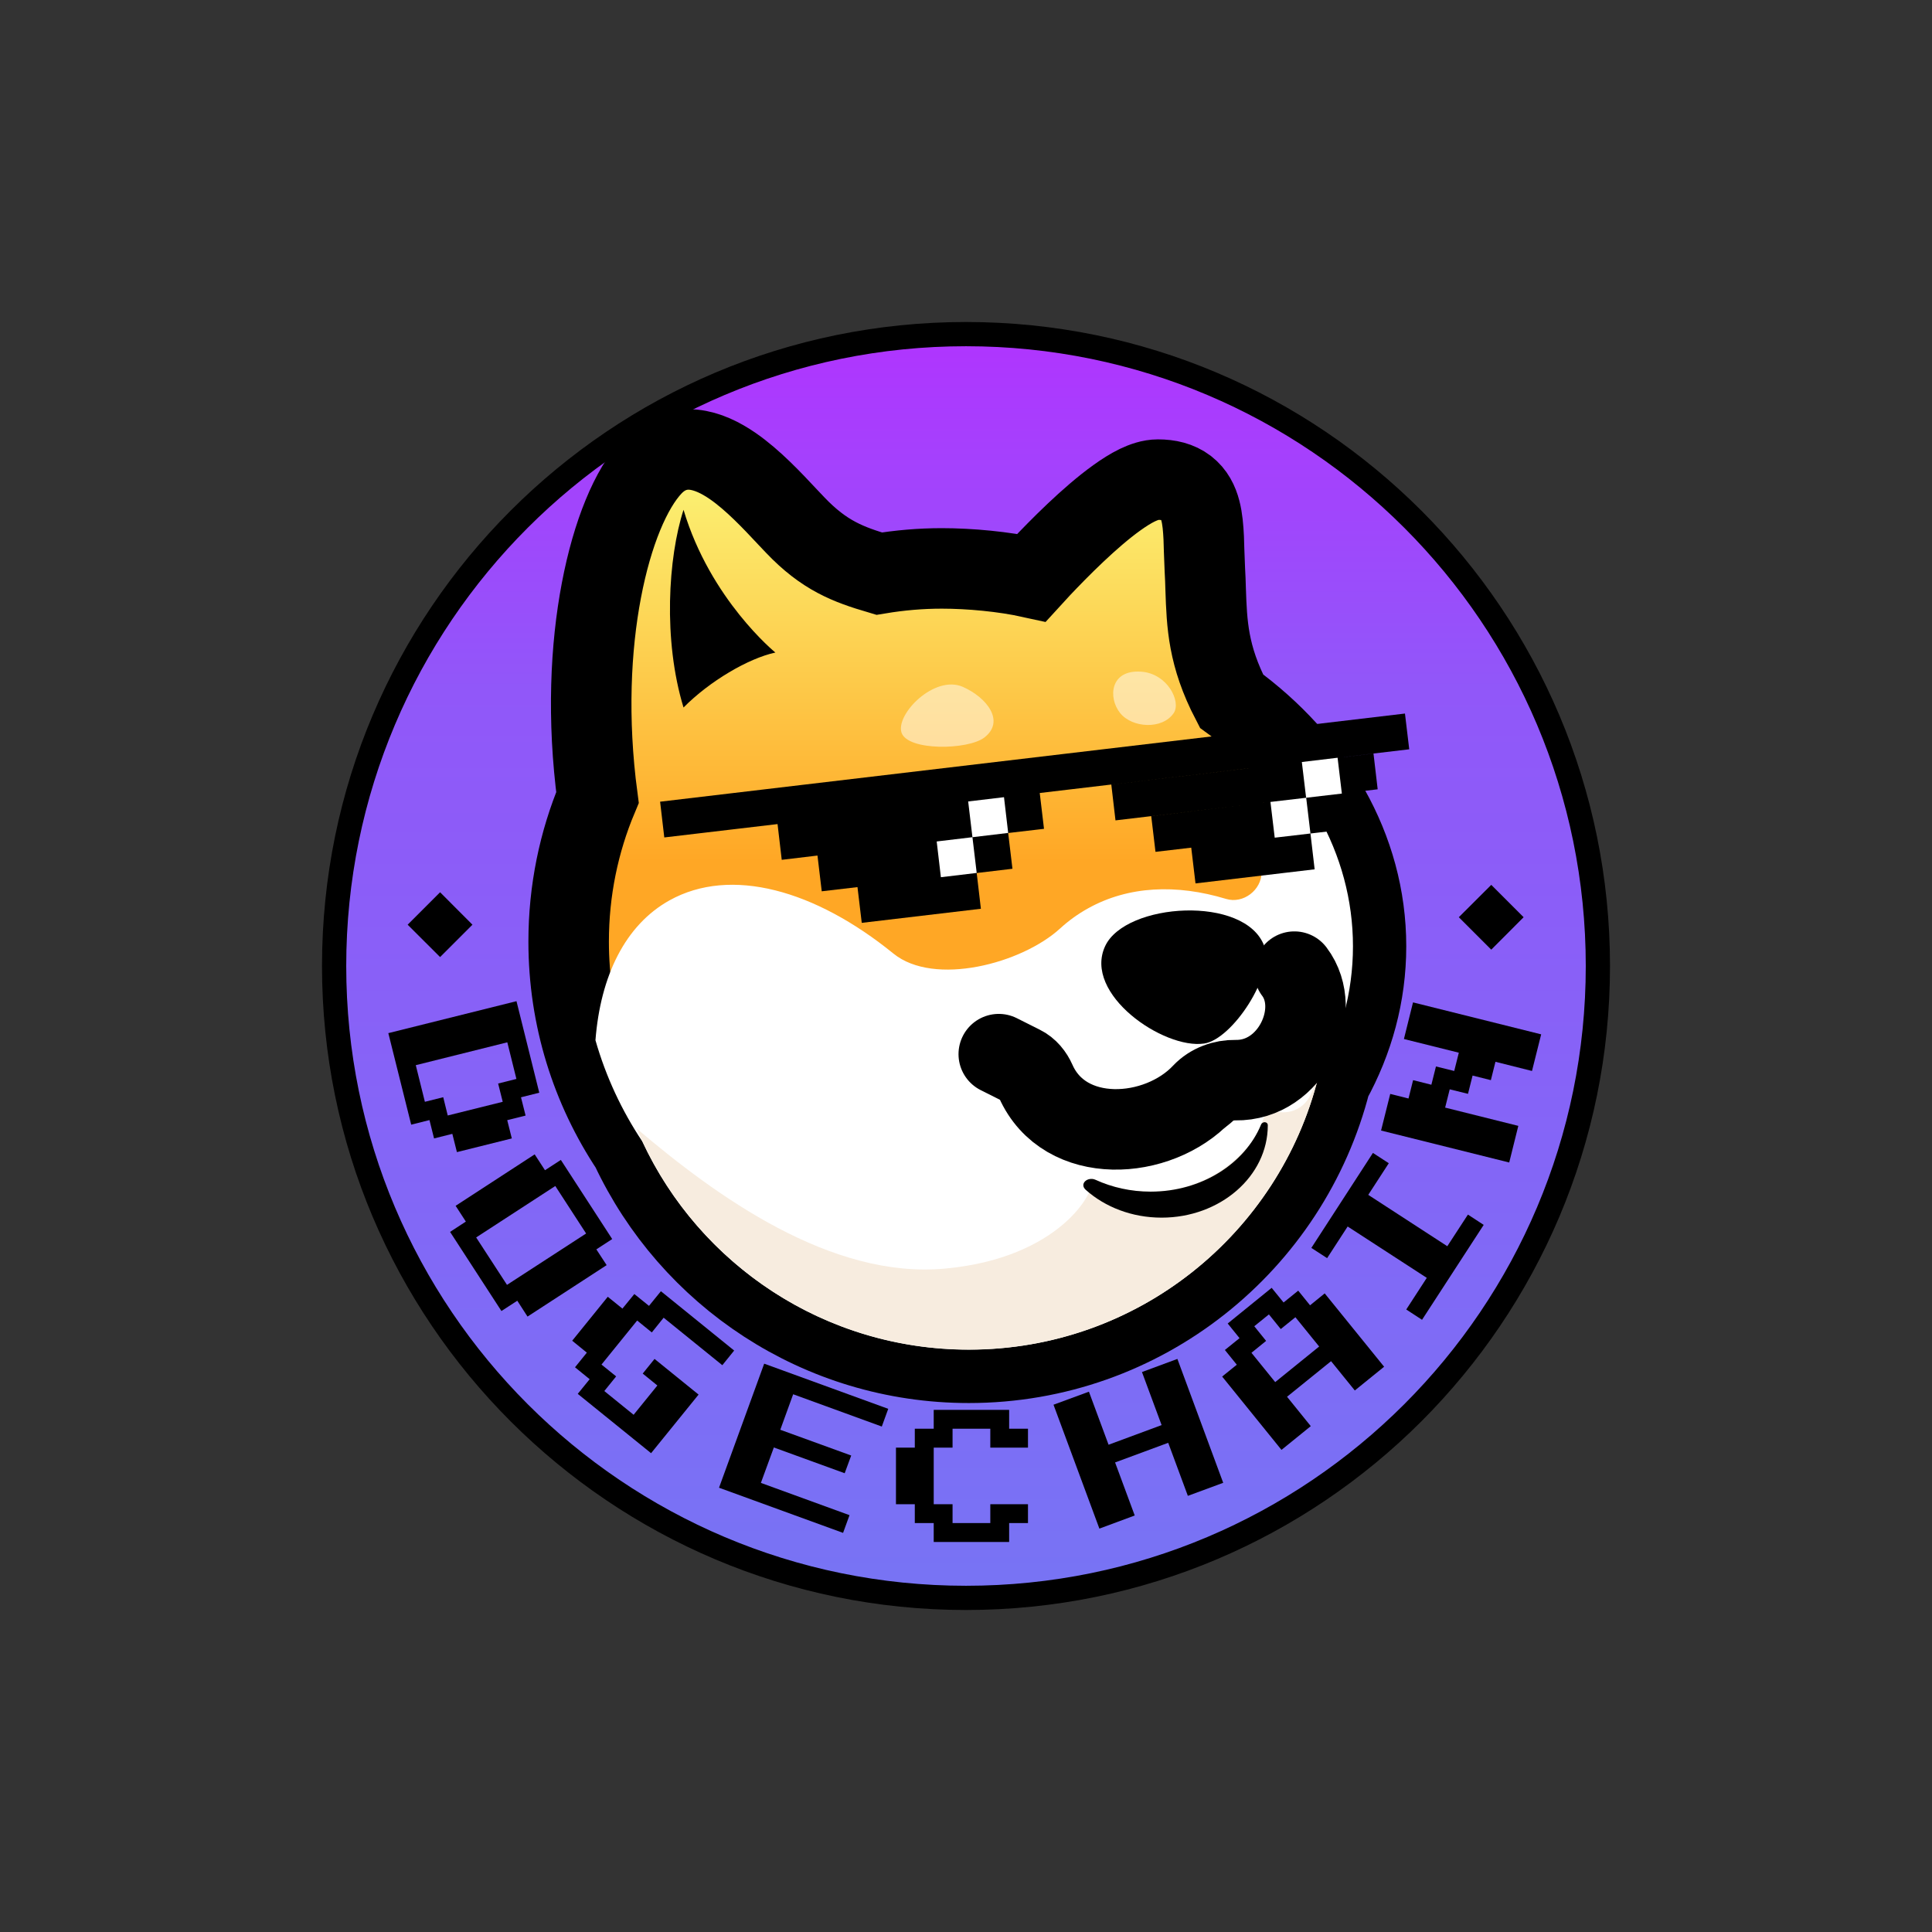 <svg width="24" height="24" viewBox="0 0 24 24" fill="none" xmlns="http://www.w3.org/2000/svg">
<rect x="0" y="0" width="24" height="24" fill="#333333" stroke="none"/>
<path d="M12 4.15C7.665 4.15 4.151 7.664 4.151 12C4.151 16.335 7.665 19.849 12 19.849C16.336 19.849 19.85 16.335 19.85 12C19.85 7.664 16.336 4.15 12 4.15Z" fill="url(#paint0_linear_328_58322)"/>
<path fill-rule="evenodd" clip-rule="evenodd" d="M12 19.699C16.252 19.699 19.699 16.252 19.699 12C19.699 7.748 16.252 4.301 12 4.301C7.748 4.301 4.301 7.748 4.301 12C4.301 16.252 7.748 19.699 12 19.699ZM20 12C20 16.418 16.418 20 12 20C7.582 20 4 16.418 4 12C4 7.582 7.582 4 12 4C16.418 4 20 7.582 20 12Z" fill="black"/>
<path d="M5.869 11.487L5.467 11.889L5.064 11.487L5.467 11.084L5.869 11.487Z" fill="black"/>
<path d="M18.927 11.394L18.525 11.797L18.122 11.394L18.525 10.992L18.927 11.394Z" fill="black"/>
<path d="M4.824 12.834L6.416 12.437L6.699 13.574L6.472 13.631L6.529 13.858L6.301 13.915L6.358 14.142L5.676 14.312L5.619 14.085L5.392 14.142L5.335 13.914L5.108 13.971L4.824 12.834ZM5.165 13.232L5.278 13.687L5.506 13.63L5.562 13.857L6.245 13.687L6.188 13.46L6.415 13.403L6.302 12.948L5.165 13.232Z" fill="black"/>
<path d="M5.591 15.303L5.787 15.175L5.66 14.979L6.642 14.34L6.77 14.537L6.967 14.409L7.605 15.392L7.408 15.52L7.536 15.716L6.553 16.355L6.426 16.158L6.229 16.286L5.591 15.303ZM5.915 15.372L6.298 15.961L7.281 15.323L6.898 14.733L5.915 15.372Z" fill="black"/>
<path d="M7.177 17.315L7.325 17.133L7.143 16.985L7.29 16.803L7.108 16.655L7.55 16.109L7.732 16.256L7.88 16.075L8.062 16.222L8.21 16.04L9.12 16.777L8.973 16.959L8.244 16.369L8.097 16.552L7.915 16.404L7.472 16.951L7.654 17.098L7.507 17.28L7.871 17.575L8.166 17.211L7.984 17.063L8.131 16.881L8.678 17.324L8.088 18.052L7.177 17.315Z" fill="black"/>
<path d="M8.932 18.481L9.493 16.94L11.034 17.501L10.954 17.721L9.853 17.32L9.693 17.761L10.574 18.081L10.493 18.301L9.613 17.981L9.452 18.421L10.553 18.822L10.473 19.042L8.932 18.481Z" fill="black"/>
<path d="M11.599 19.155V18.92H11.364V18.686H11.13V17.983H11.364V17.748H11.599V17.514H12.536V17.748H12.77V17.983H12.302V17.748H11.833V17.983H11.599V18.686H11.833V18.92H12.302V18.686H12.77V18.92H12.536V19.155H11.599Z" fill="black"/>
<path d="M13.657 18.989L13.087 17.45L13.527 17.288L13.771 17.947L14.43 17.703L14.186 17.044L14.626 16.881L15.195 18.42L14.756 18.582L14.512 17.923L13.852 18.167L14.096 18.826L13.657 18.989Z" fill="black"/>
<path d="M15.919 18.011L15.182 17.1L15.364 16.953L15.216 16.77L15.398 16.623L15.251 16.441L15.797 15.998L15.945 16.18L16.127 16.033L16.274 16.215L16.456 16.067L17.194 16.978L16.83 17.273L16.535 16.909L15.988 17.351L16.283 17.716L15.919 18.011ZM15.841 17.169L16.387 16.727L16.092 16.363L15.91 16.51L15.763 16.328L15.581 16.475L15.728 16.657L15.546 16.805L15.841 17.169Z" fill="black"/>
<path d="M17.665 16.395L17.469 16.267L17.724 15.874L16.741 15.236L16.486 15.629L16.29 15.502L17.055 14.322L17.252 14.45L16.997 14.843L17.979 15.481L18.235 15.088L18.431 15.216L17.665 16.395Z" fill="black"/>
<path d="M18.748 14.441L17.156 14.044L17.27 13.589L17.497 13.646L17.554 13.418L17.781 13.475L17.838 13.248L18.065 13.304L18.122 13.077L17.44 12.907L17.553 12.452L19.145 12.849L19.031 13.304L18.577 13.19L18.52 13.418L18.293 13.361L18.236 13.588L18.009 13.532L17.952 13.759L18.861 13.986L18.748 14.441Z" fill="black"/>
<path d="M12.929 7.051C12.883 7.101 12.843 7.143 12.813 7.176C12.468 7.1 12.05 7.061 11.699 7.061C11.434 7.061 11.174 7.084 10.921 7.126C10.54 7.013 10.241 6.904 9.876 6.52C9.847 6.49 9.816 6.458 9.784 6.423C9.597 6.223 9.353 5.962 9.102 5.789C8.954 5.687 8.787 5.603 8.612 5.586C8.427 5.569 8.25 5.631 8.101 5.789C7.838 6.068 7.606 6.622 7.471 7.333C7.336 8.041 7.292 8.927 7.422 9.907C7.191 10.458 7.064 11.063 7.064 11.697C7.064 12.644 7.348 13.524 7.836 14.258C8.575 15.836 10.177 16.929 12.035 16.929C14.201 16.929 16.02 15.443 16.529 13.435C16.811 12.924 16.969 12.355 16.969 11.755C16.969 10.534 16.316 9.448 15.298 8.709C15.005 8.146 14.992 7.751 14.977 7.32C14.975 7.24 14.972 7.158 14.967 7.074C14.963 6.988 14.961 6.913 14.958 6.841C14.957 6.787 14.955 6.735 14.953 6.68C14.947 6.562 14.938 6.445 14.911 6.343C14.884 6.238 14.834 6.135 14.737 6.06C14.64 5.986 14.519 5.958 14.384 5.958C14.295 5.958 14.206 5.99 14.128 6.027C14.046 6.067 13.961 6.121 13.876 6.182C13.705 6.304 13.523 6.464 13.358 6.62C13.192 6.777 13.04 6.934 12.929 7.051Z" fill="url(#paint1_linear_328_58322)" stroke="black"/>
<path fill-rule="evenodd" clip-rule="evenodd" d="M7.397 12.922C7.526 13.374 7.724 13.797 7.978 14.178C8.69 15.707 10.239 16.766 12.036 16.766C14.133 16.766 15.893 15.322 16.377 13.375C16.653 12.882 16.807 12.333 16.807 11.755C16.807 11.177 16.653 10.627 16.376 10.134C16.204 10.076 16.056 10.076 15.939 10.141C15.759 10.241 15.673 10.485 15.672 10.835C15.672 11.056 15.444 11.231 15.232 11.167C14.615 10.98 14.017 11.005 13.516 11.284C13.39 11.354 13.275 11.437 13.17 11.533C12.69 11.972 11.604 12.256 11.099 11.846C10.124 11.054 9.078 10.762 8.318 11.184C7.766 11.491 7.459 12.124 7.397 12.922Z" fill="white"/>
<path fill-rule="evenodd" clip-rule="evenodd" d="M11.739 15.759C10.322 15.89 8.902 14.863 7.91 14.02C8.585 15.633 10.179 16.765 12.037 16.765C14.129 16.765 15.886 15.329 16.375 13.388L16.281 13.598C16.187 13.81 15.923 13.884 15.732 13.752C15.703 13.907 15.641 14.052 15.552 14.183C15.302 14.499 14.978 14.704 14.576 14.779C14.485 14.794 14.391 14.802 14.295 14.802C14.03 14.802 13.782 14.741 13.568 14.635C13.619 14.804 13.155 15.629 11.739 15.759Z" fill="#F7ECDF"/>
<path d="M8.491 8.789C8.235 7.951 8.3 6.925 8.491 6.333C8.824 7.449 9.632 8.106 9.632 8.106C9.295 8.179 8.814 8.462 8.491 8.789Z" fill="black"/>
<path d="M13.729 11.752C13.982 11.212 15.47 11.115 15.705 11.752C15.835 12.106 15.31 12.911 14.959 12.963C14.456 13.038 13.45 12.348 13.729 11.752Z" fill="black"/>
<path opacity="0.5" d="M12.229 9.161C12.027 9.318 11.275 9.331 11.199 9.101C11.124 8.872 11.609 8.377 11.962 8.533C12.257 8.664 12.49 8.958 12.229 9.161Z" fill="white"/>
<path opacity="0.5" d="M14.581 8.857C14.44 9.067 14.063 9.044 13.914 8.857C13.764 8.67 13.787 8.315 14.178 8.344C14.504 8.368 14.675 8.716 14.581 8.857Z" fill="white"/>
<path d="M13.488 14.781C13.404 14.707 13.509 14.611 13.611 14.657C13.815 14.75 14.047 14.803 14.293 14.803C14.926 14.803 15.465 14.455 15.665 13.971C15.683 13.927 15.749 13.931 15.749 13.979C15.749 14.612 15.158 15.126 14.43 15.126C14.061 15.126 13.727 14.994 13.488 14.781Z" fill="black"/>
<path fill-rule="evenodd" clip-rule="evenodd" d="M17.453 8.864L8.2 9.959L8.252 10.403L9.659 10.237L9.711 10.681L10.155 10.628L10.208 11.072L10.652 11.02L10.705 11.464L12.185 11.289L12.133 10.845L12.577 10.792L12.524 10.348L12.969 10.296L12.916 9.851L17.506 9.308L17.453 8.864ZM13.805 9.746L17.062 9.361L17.114 9.805L13.857 10.191L13.805 9.746ZM16.67 9.858L14.301 10.138L14.354 10.582L14.798 10.53L14.851 10.974L16.331 10.799L16.279 10.354L16.723 10.302L16.67 9.858Z" fill="black"/>
<path d="M16.172 9.466L16.616 9.413L16.669 9.858L16.225 9.91L16.172 9.466Z" fill="white"/>
<path d="M15.782 9.962L16.226 9.91L16.279 10.354L15.835 10.406L15.782 9.962Z" fill="white"/>
<path d="M12.027 9.956L12.472 9.903L12.524 10.347L12.08 10.4L12.027 9.956Z" fill="white"/>
<path d="M11.636 10.453L12.08 10.4L12.133 10.844L11.688 10.897L11.636 10.453Z" fill="white"/>
<path d="M16.079 12.07C16.446 12.554 16.044 13.43 15.347 13.418C15.195 13.415 15.04 13.471 14.935 13.582C14.385 14.167 13.225 14.24 12.866 13.431C12.83 13.35 12.772 13.277 12.692 13.238L12.407 13.095" stroke="black" stroke-linecap="round"/>
<path d="M14.16 14.079C15.057 14.439 15.585 13.746 15.539 13.486L14.916 13.557L14.16 14.079Z" fill="black"/>
<defs>
<linearGradient id="paint0_linear_328_58322" x1="12" y1="20" x2="12" y2="4" gradientUnits="userSpaceOnUse">
<stop stop-color="#7774F4"/>
<stop offset="0.715" stop-color="#9157F9"/>
<stop offset="1" stop-color="#B133FF"/>
</linearGradient>
<linearGradient id="paint1_linear_328_58322" x1="12.016" y1="5.746" x2="12.016" y2="16.766" gradientUnits="userSpaceOnUse">
<stop stop-color="#FBF476"/>
<stop offset="0.45" stop-color="#FFA725"/>
<stop offset="1" stop-color="#FFA725"/>
</linearGradient>
</defs>
</svg>
